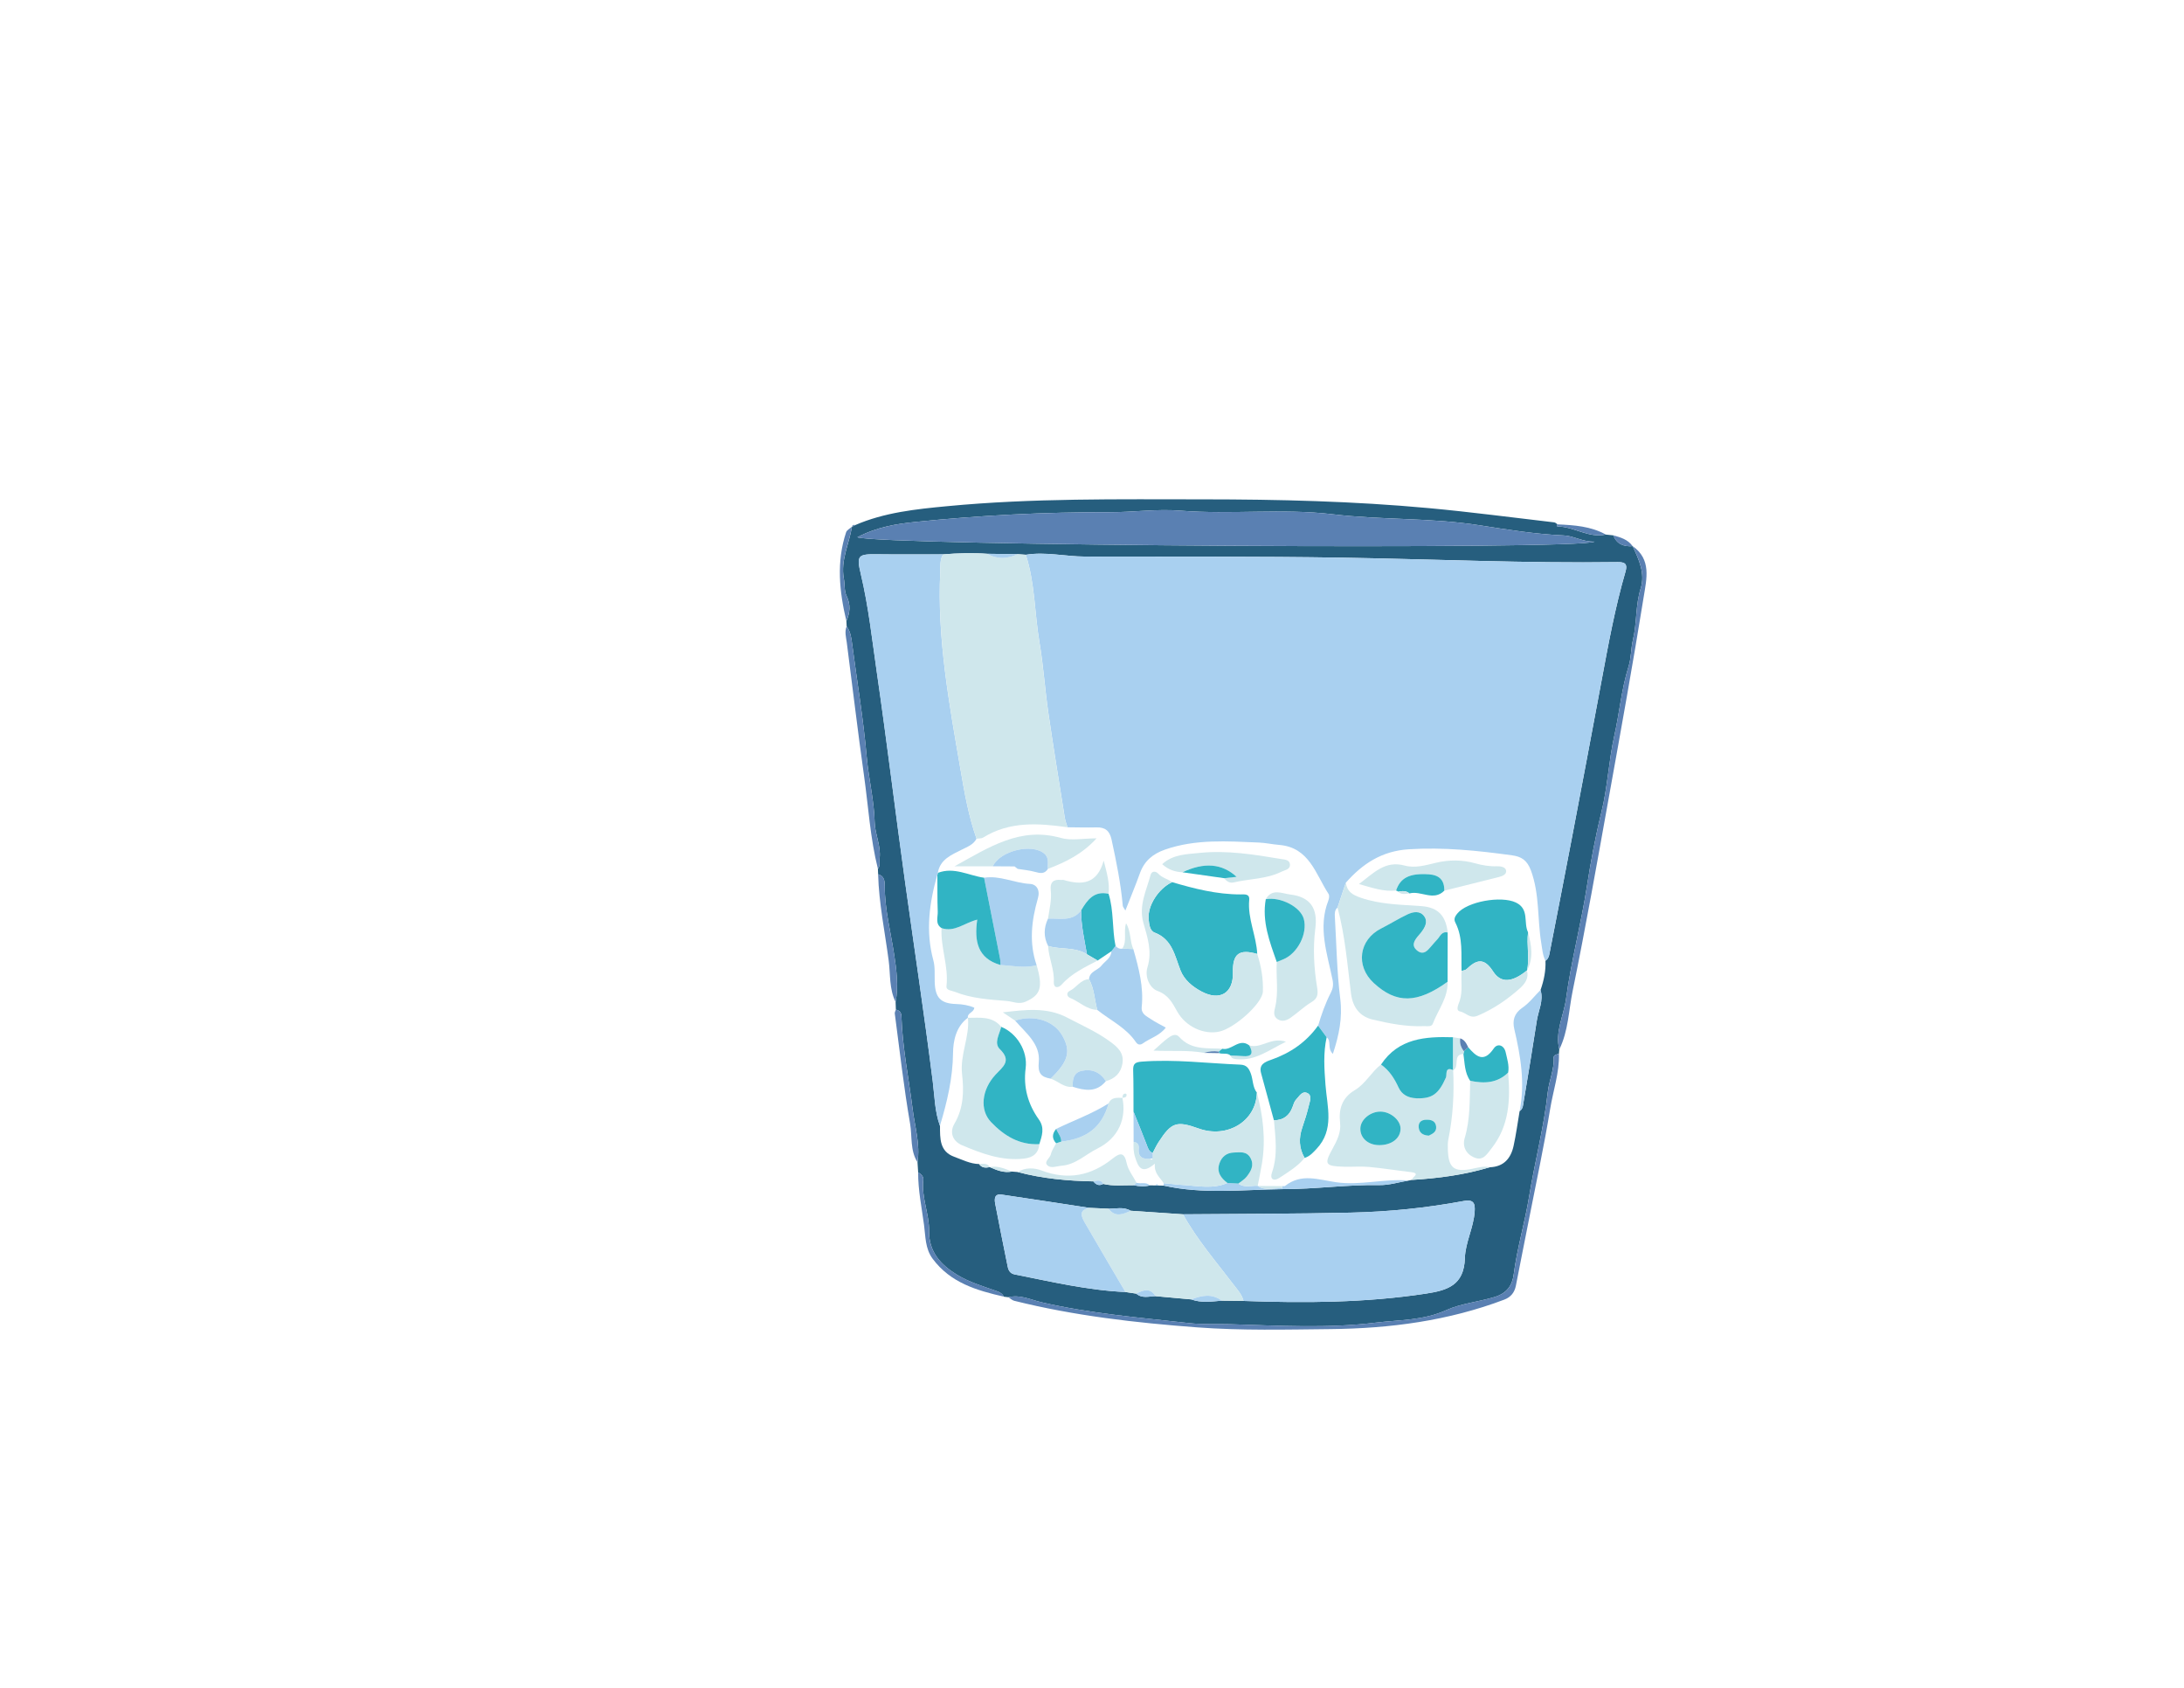 <?xml version="1.0" encoding="utf-8"?>
<!-- Generator: Adobe Illustrator 26.0.3, SVG Export Plug-In . SVG Version: 6.00 Build 0)  -->
<svg version="1.1" id="Layer_1" xmlns="http://www.w3.org/2000/svg" xmlns:xlink="http://www.w3.org/1999/xlink" x="0px" y="0px"
	 viewBox="0 0 792 612" style="enable-background:new 0 0 792 612;" xml:space="preserve">
<style type="text/css">
	.st0{fill:#265E7E;}
	.st1{fill:#5A80B2;}
	.st2{fill:#A9D0F0;}
	.st3{fill:#CFE7EC;}
	.st4{fill:#31B4C4;}
</style>
<g>
	<path class="st0" d="M582.33,193.83c0.91,0.1,1.81,0.19,2.72,0.29c1.27,3.22,3.82,4.14,7.01,3.92c0,0,0,0,0,0
		c2.29,4.84,4.59,9.97,2.93,15.24c-1.93,6.14-1.35,12.51-2.81,18.64c-0.76,3.21-0.63,6.66-1.61,9.78
		c-2.57,8.19-3.29,16.74-5.16,25.07c-2.04,9.12-2.43,18.63-4.67,27.7c-2.21,8.96-3.89,18.03-5.29,27.06
		c-2.11,13.62-5.69,26.94-7.53,40.56c-0.83,6.13-4.07,11.99-2.46,18.44c-0.05,0.52-0.09,1.04-0.14,1.57
		c-0.83,0.19-1.95,0.48-1.9,1.33c0.26,4.37-1.68,8.34-2.14,12.55c-1.4,12.81-4.71,25.28-6.79,37.97
		c-1.53,9.39-4.32,18.55-5.55,28.04c-0.52,4-2.36,6.92-7.02,8.32c-5.81,1.74-12.31,2.4-17.33,4.69c-8.48,3.87-17.19,3.54-25.64,4.58
		c-17.47,2.15-35.17,1.09-52.78,0.58c-4.99-0.14-10.03,0.15-14.98-0.41c-17.88-2-35.85-3.46-53.44-7.54c-4-0.93-7.79-2.9-12.08-1.84
		c-0.55-0.07-1.1-0.13-1.65-0.2c-0.53-1.13-1.45-1.63-2.62-2.04c-4.89-1.73-9.91-3.19-14.39-5.93c-5.92-3.64-10.2-8.33-10.09-15.8
		c0.09-6.28-2.83-12.21-2.1-18.58c0.14-1.21-0.77-2.13-1.86-2.72c-0.08-1.22-0.16-2.45-0.24-3.67c1.03-6.53-0.94-12.75-1.74-19.12
		c-1.41-11.26-3.72-22.42-4.09-33.8c-0.04-1.37-0.66-2.17-2.01-2.41c-0.03-0.92-0.07-1.85-0.1-2.77c1.09-5.74,0.32-11.68-0.51-17.14
		c-1.25-8.26-3.43-16.39-3.42-24.84c0-1.93-0.16-3.7-2.41-4.35c-0.03-0.65-0.05-1.3-0.08-1.95c0.96-1.16,0.46-2.54,0.62-3.83
		c0.55-4.53-1.68-8.72-1.79-13.04c-0.19-7.98-2.17-15.67-2.87-23.57c-1.22-13.87-3.53-27.64-5.35-41.46
		c-0.28-2.15-0.61-4.25-1.94-6.04c-0.03-0.64-0.07-1.29-0.1-1.93c1.33-3.03,1.62-5.92,0.06-9.13c-0.89-1.82-0.58-4.2-0.98-6.29
		c-1.24-6.61,1.93-12.5,2.94-18.75c0,0,0.01,0,0.01,0c0.38-0.2,0.75-0.4,1.13-0.6c10.64-4.62,22.1-5.8,33.38-6.87
		c30.88-2.95,61.89-2.49,92.87-2.48c27.31,0.01,54.59,0.67,81.79,3.18c15.2,1.4,30.34,3.41,45.51,5.17
		c0.43,0.05,0.81,0.49,1.21,0.74c-0.1,0.12-0.28,0.24-0.28,0.37c-0.01,0.13,0.15,0.39,0.24,0.39
		C570.8,190.91,576.09,195.22,582.33,193.83z M358.96,423.2l-0.02-0.01c2.57,1.15,5.15,2.18,8.06,1.61
		c0.68,0.06,1.36,0.11,2.04,0.17c9,2.39,18.19,3.23,27.47,3.4c0.94,1.24,2.09,1.71,3.56,0.92c3.64,0.88,7.34,0.42,11.02,0.47
		c1.96,0.43,3.93,0.58,5.9,0.06c0.68,0,1.37,0.01,2.05,0.01c0.32,0.01,0.65,0.02,0.97,0.03c0.68,0.02,1.37,0.03,2.05,0.05
		c14.27,3.19,28.69,1.44,43.06,1.27c11.72,0.02,23.36-1.68,35.09-1.47c3.53,0.06,7.09-1.07,10.63-1.66c0.4-0.07,0.8-0.15,1.21-0.22
		c9.56-0.59,19.01-1.82,28.21-4.59c5.04-0.17,7.63-3.2,8.62-7.74c0.91-4.16,1.47-8.39,2.18-12.58c1.28-0.85,1.27-2.28,1.48-3.54
		c1.64-9.75,3.26-19.49,4.76-29.26c0.56-3.7,2.53-7.24,1.36-11.15c1.2-3.44,1.95-6.96,1.78-10.63c0.94-0.57,1.26-1.53,1.45-2.51
		c2.76-14.17,5.54-28.34,8.24-42.53c3.6-18.9,7.18-37.8,10.7-56.71c2.46-13.2,4.88-26.41,8.64-39.33c0.78-2.68-0.09-3.48-2.82-3.44
		c-33.3,0.47-66.56-1.07-99.84-1.61c-31.13-0.5-62.27-0.31-93.41-0.4c-7.14-0.02-14.22-1.81-21.39-0.65
		c-0.99-0.07-1.98-0.14-2.96-0.21c-3.67-0.05-7.34-0.09-11.01-0.14c-5.34-0.39-10.66-0.23-15.99,0.2c-7.99,0-15.99,0.07-23.98-0.03
		c-6.9-0.09-7.51,0.41-5.9,7.16c2.81,11.81,4.1,23.87,5.84,35.84c3.67,25.31,6.73,50.71,10.25,76.05c3.34,24.03,6.97,48.01,10,72.08
		c0.68,5.37,0.72,10.92,2.62,16.12c0.01,4.54-0.2,9.28,5.17,11.22c2.93,1.06,5.77,2.56,9.01,2.63
		C356.04,423.54,357.47,423.47,358.96,423.2z M408.12,468.48c1.31,0.19,2.61,0.39,3.92,0.58c2.13,1.86,4.62,0.97,7,0.92
		c4.32,0.39,8.64,0.79,12.96,1.18c3.64,1.34,7.36,0.77,11.07,0.45c2.63,0.03,5.25,0.07,7.88,0.1c22.09,0.8,44.12,0.69,66.06-2.64
		c7.92-1.2,13.92-3.05,14.21-12.92c0.16-5.66,3.2-11.1,3.55-16.93c0.15-2.48-0.09-4.47-3.89-3.76c-13.55,2.53-27.27,3.92-41.03,4.23
		c-20.28,0.47-40.57,0.43-60.85,0.61c-6.32-0.43-12.64-0.86-18.97-1.29c-2.56-1.53-5.34-0.71-8.03-0.75c-2.32-0.1-4.64-0.2-6.96-0.3
		c-10.61-1.61-21.21-3.26-31.83-4.81c-2.58-0.38-2.64,1.55-2.32,3.27c1.46,7.65,3.01,15.28,4.55,22.91
		c0.28,1.38,0.92,2.44,2.49,2.76C381.25,464.74,394.49,467.86,408.12,468.48z M310.92,194.8c8.38,3.06,262.06,4.67,267.31,1.6
		c-4.33,0.1-7.52-2.08-11-2.24c-10.28-0.46-20.51-2.09-30.53-3.67c-17.76-2.81-35.65-1.9-53.43-4.02
		c-18.25-2.18-36.87,0.17-55.34-1.31c-8.4-0.67-16.96,0.58-25.37,0.56c-23.61-0.06-47.12,1.12-70.57,3.53
		C325.08,189.96,317.97,191.09,310.92,194.8z"/>
	<path class="st1" d="M365.68,470.36c4.28-1.06,8.08,0.91,12.08,1.84c17.58,4.08,35.56,5.54,53.44,7.54
		c4.95,0.55,9.98,0.26,14.98,0.41c17.61,0.51,35.31,1.56,52.78-0.58c8.45-1.04,17.15-0.71,25.64-4.58
		c5.02-2.29,11.52-2.95,17.33-4.69c4.67-1.4,6.51-4.32,7.02-8.32c1.23-9.49,4.02-18.65,5.55-28.04c2.07-12.7,5.38-25.16,6.79-37.97
		c0.46-4.21,2.4-8.18,2.14-12.55c-0.05-0.85,1.07-1.14,1.9-1.33c0.19,6.87-2.1,13.36-3.19,20.03c-2.14,13.1-4.95,26.09-7.5,39.12
		c-1.62,8.3-3.31,16.58-4.91,24.88c-0.48,2.52-1.86,4.22-4.2,5.11c-20.27,7.68-41.39,10.47-62.93,10.69
		c-16.15,0.17-32.33,0.57-48.43-0.62c-22.34-1.66-44.6-4.21-66.41-9.65C367,471.44,366.36,470.79,365.68,470.36z"/>
	<path class="st1" d="M565.46,380.51c-1.61-6.44,1.63-12.31,2.46-18.44c1.84-13.61,5.42-26.94,7.53-40.56
		c1.4-9.03,3.08-18.1,5.29-27.06c2.24-9.06,2.62-18.57,4.67-27.7c1.86-8.33,2.59-16.87,5.16-25.07c0.98-3.12,0.85-6.57,1.61-9.78
		c1.45-6.13,0.88-12.5,2.81-18.64c1.66-5.27-0.64-10.4-2.93-15.24c6.88,4.81,5.04,11.94,4.04,18.19
		c-3.92,24.42-8.33,48.77-12.71,73.11c-4.2,23.35-8.32,46.72-13.08,69.96C568.85,366.37,568.76,373.84,565.46,380.51z"/>
	<path class="st1" d="M307.03,227.09c1.33,1.8,1.66,3.9,1.94,6.04c1.82,13.82,4.13,27.59,5.35,41.46c0.7,7.9,2.67,15.59,2.87,23.57
		c0.1,4.32,2.33,8.51,1.79,13.04c-0.16,1.29,0.34,2.68-0.62,3.83c-2.79-11.11-3.45-22.55-5.04-33.84
		c-2.27-16.06-4.16-32.17-6.25-48.25C306.8,230.98,306.22,229.04,307.03,227.09z"/>
	<path class="st1" d="M332.95,425.08c1.09,0.59,2,1.51,1.86,2.72c-0.72,6.37,2.19,12.3,2.1,18.58c-0.11,7.47,4.17,12.16,10.09,15.8
		c4.48,2.75,9.49,4.2,14.39,5.93c1.17,0.41,2.1,0.91,2.62,2.04c-9.81-2.24-19.3-5.01-25.76-13.68c-2.8-3.75-2.59-8.13-3.16-12.31
		C334.24,437.82,332.92,431.52,332.95,425.08z"/>
	<path class="st1" d="M324.87,366.08c1.35,0.24,1.96,1.04,2.01,2.41c0.37,11.38,2.69,22.54,4.09,33.8
		c0.8,6.37,2.77,12.59,1.74,19.12c-2.72-4.3-1.88-9.35-2.68-14.01c-2.29-13.23-3.78-26.6-5.55-39.92
		C324.43,367.04,324.73,366.55,324.87,366.08z"/>
	<path class="st1" d="M318.44,316.98c2.25,0.65,2.41,2.42,2.41,4.35c-0.01,8.45,2.17,16.58,3.42,24.84
		c0.83,5.46,1.6,11.4,0.51,17.14c-2.36-4.74-1.85-10.01-2.51-15.01C320.9,337.88,318.72,327.54,318.44,316.98z"/>
	<path class="st1" d="M308.94,190.99c-1.01,6.24-4.18,12.14-2.94,18.75c0.39,2.1,0.09,4.47,0.98,6.29c1.56,3.2,1.27,6.1-0.06,9.13
		c-2.55-10.72-3.65-21.46-0.08-32.18C307.11,192.17,308.23,191.64,308.94,190.99z"/>
	<path class="st1" d="M582.33,193.83c-6.24,1.39-11.52-2.92-17.52-2.93c-0.09,0-0.25-0.26-0.24-0.39c0.01-0.13,0.18-0.25,0.28-0.37
		C570.87,190.41,576.88,190.8,582.33,193.83z"/>
	<path class="st1" d="M592.05,198.04c-3.19,0.22-5.74-0.7-7.01-3.92C587.71,194.84,590.34,195.62,592.05,198.04z"/>
	<path class="st1" d="M310.08,190.39c-0.38,0.2-0.75,0.4-1.13,0.6C309.12,190.39,309.5,190.19,310.08,190.39z"/>
	<path class="st2" d="M372,201.16c7.17-1.17,14.25,0.63,21.39,0.65c31.14,0.09,62.28-0.11,93.41,0.4
		c33.28,0.54,66.54,2.08,99.84,1.61c2.73-0.04,3.6,0.76,2.82,3.44c-3.76,12.91-6.18,26.12-8.64,39.33
		c-3.52,18.91-7.1,37.81-10.7,56.71c-2.7,14.18-5.48,28.35-8.24,42.53c-0.19,0.98-0.51,1.94-1.45,2.51
		c-1.01-1.96-1.13-4.11-1.49-6.25c-1.47-8.8-0.57-17.88-3.79-26.53c-1.37-3.67-3.47-4.97-6.78-5.42c-12.44-1.71-24.85-3.01-37.5-2.2
		c-9.71,0.62-16.75,5.21-22.83,12.13c-1,3-2,6-3.01,9c-1,0.86-1.04,2.03-0.97,3.19c0.59,9.96,0.73,19.97,1.96,29.85
		c0.87,7.01-0.44,13.24-2.67,20.03c-2.18-2.11-0.4-4.62-2.25-6.03c-1.03-1.4-2.07-2.8-3.1-4.2c1.21-4.1,2.63-8.12,4.59-11.93
		c0.76-1.48,1.02-2.81,0.65-4.67c-1.92-9.48-5.38-18.94-1.54-28.76c0.28-0.73,0.45-1.86,0.08-2.42c-4.7-7.18-6.95-16.88-17.92-17.77
		c-2.48-0.2-4.93-0.76-7.4-0.86c-11.44-0.47-22.9-1.32-34.04,2.58c-4.38,1.54-7.45,4.11-9.04,8.54c-1.57,4.39-3.38,8.7-5.28,13.54
		c-0.53-0.97-0.91-1.34-0.94-1.75c-0.72-8.1-2.34-16.03-4.06-23.97c-0.69-3.19-2.31-4.52-5.49-4.43c-3.49,0.09-6.99-0.02-10.49-0.04
		c-0.33-1.11-0.78-2.21-0.96-3.34c-2.03-12.71-4.13-25.42-5.98-38.16c-1.24-8.5-1.79-17.1-3.22-25.55
		C375.15,222.34,375.36,211.47,372,201.16z"/>
	<path class="st2" d="M339.93,317.1c-2.92,10.24-4.34,20.52-1.47,31.08c0.68,2.49,0.42,5.24,0.5,7.87c0.17,5.68,2.13,7.82,7.72,8
		c2.32,0.08,4.52,0.41,6.64,1.33c-0.15,1.77-2.6,1.85-2.34,3.67l0.04-0.04c-4.33,3.15-5.37,8.46-5.41,12.74
		c-0.09,9.22-2.16,17.83-4.76,26.47c-1.9-5.2-1.95-10.75-2.62-16.12c-3.03-24.07-6.66-48.05-10-72.08
		c-3.52-25.34-6.58-50.74-10.25-76.05c-1.73-11.97-3.03-24.03-5.84-35.84c-1.6-6.75-1-7.25,5.9-7.16c7.99,0.1,15.99,0.03,23.98,0.03
		c-1.24,1.95-0.94,4.14-1.05,6.29c-1.17,24.18,3.24,47.81,7.29,71.43c1.46,8.53,2.95,17.15,5.87,25.39
		c-1.16,2.19-3.32,2.94-5.38,3.98c-3.71,1.88-7.84,3.49-8.66,8.4C340.22,316.75,340.16,316.95,339.93,317.1z"/>
	<path class="st3" d="M354.14,304.11c-2.92-8.24-4.41-16.86-5.87-25.39c-4.04-23.62-8.46-47.25-7.29-71.43
		c0.1-2.15-0.19-4.34,1.05-6.29c5.33-0.42,10.65-0.59,15.99-0.2c3.64,2.08,7.32,1.88,11.01,0.14c0.99,0.07,1.98,0.14,2.96,0.21
		c3.36,10.31,3.15,21.19,4.94,31.76c1.43,8.46,1.98,17.06,3.22,25.55c1.85,12.74,3.95,25.44,5.98,38.16
		c0.18,1.14,0.63,2.23,0.96,3.34c-10.52-1.49-20.93-2.23-30.56,3.73C355.9,304.09,354.95,303.99,354.14,304.11z"/>
	<path class="st2" d="M429,440.3c20.28-0.18,40.57-0.15,60.85-0.61c13.76-0.32,27.48-1.7,41.03-4.23c3.8-0.71,4.04,1.28,3.89,3.76
		c-0.34,5.82-3.38,11.27-3.55,16.93c-0.29,9.88-6.29,11.72-14.21,12.92c-21.95,3.33-43.98,3.44-66.06,2.64
		c-0.57-2.32-2.18-4.01-3.56-5.83C441.04,457.52,434.13,449.55,429,440.3z"/>
	<path class="st1" d="M310.92,194.8c7.05-3.71,14.16-4.84,21.07-5.55c23.44-2.41,46.96-3.59,70.57-3.53
		c8.41,0.02,16.97-1.23,25.37-0.56c18.46,1.48,37.09-0.88,55.34,1.31c17.78,2.13,35.66,1.21,53.43,4.02
		c10.02,1.58,20.25,3.21,30.53,3.67c3.49,0.16,6.67,2.34,11,2.24C572.98,199.47,319.3,197.85,310.92,194.8z"/>
	<path class="st3" d="M429,440.3c5.13,9.25,12.03,17.21,18.39,25.57c1.39,1.82,2.99,3.51,3.56,5.83c-2.63-0.03-5.25-0.07-7.88-0.1
		c-3.59-2.67-7.32-1.92-11.07-0.45c-4.32-0.39-8.64-0.79-12.96-1.18c-1.96-3.19-4.46-2.22-7-0.92c-1.31-0.19-2.61-0.39-3.92-0.58
		c-4.9-8.35-9.82-16.68-14.67-25.05c-1.3-2.25-2.43-4.66,1.59-5.46c2.32,0.1,4.64,0.2,6.96,0.3c2.4,3.21,5.21,2.04,8.03,0.75
		C416.36,439.44,422.68,439.87,429,440.3z"/>
	<path class="st3" d="M512.05,427.82c-0.22-0.92,3.45-2.37-0.41-2.82c-5.08-0.59-10.13-1.41-15.22-1.88
		c-2.97-0.27-5.99,0.02-8.99-0.07c-6.93-0.21-7.32-0.87-4.24-6.45c1.61-2.92,3.18-6,2.78-9.42c-0.6-5.11,0.77-9.19,5.3-11.88
		c3.95-2.34,6-6.57,9.53-9.31c3.02,2.12,4.86,5.06,6.39,8.38c1.17,2.53,3.46,3.75,6.42,3.85c5.68,0.2,8.06-1.5,10.73-7.54
		c0.44-0.99-0.5-4.09,2.63-2.68c0.41,8.47-0.06,16.88-1.76,25.21c-0.23,1.13-0.2,2.32-0.17,3.48c0.18,6.78,2.19,8.47,8.84,7.11
		c2.13-0.43,4.17-1.08,6.36-0.57C531.06,426,521.61,427.24,512.05,427.82z M500.18,415.22c4.51,0,7.71-2.48,7.71-5.98
		c0.01-3.05-3.56-6.11-7.2-6.18c-3.66-0.07-7.22,2.82-7.37,5.98C493.16,412.58,496.1,415.22,500.18,415.22z M518.13,411.78
		c1.21-0.61,2.89-1.26,2.67-3.3c-0.22-2.03-1.79-2.55-3.63-2.48c-1.79,0.06-2.85,0.96-2.7,2.76
		C514.62,410.66,515.85,411.64,518.13,411.78z"/>
	<path class="st2" d="M395.04,437.97c-4.02,0.8-2.89,3.21-1.59,5.46c4.85,8.38,9.77,16.71,14.67,25.05
		c-13.64-0.62-26.87-3.74-40.19-6.39c-1.57-0.31-2.21-1.38-2.49-2.76c-1.54-7.63-3.09-15.26-4.55-22.91
		c-0.33-1.72-0.27-3.64,2.32-3.27C373.83,434.71,384.43,436.35,395.04,437.97z"/>
	<path class="st2" d="M551.06,402.91c2.05-10.1,0.38-19.95-1.92-29.78c-0.71-3.03-0.09-5.68,2.92-7.73c2.5-1.7,4.42-4.26,6.59-6.44
		c1.17,3.91-0.8,7.46-1.36,11.15c-1.49,9.77-3.12,19.52-4.76,29.26C552.32,400.62,552.33,402.06,551.06,402.91z"/>
	<path class="st3" d="M369.04,424.96c2.77-1.73,6.08-1.53,8.63-0.56c9.59,3.63,18.03,1.92,25.8-4.3c2.77-2.22,4.26-2.35,5.13,1.73
		c0.53,2.48,2.33,4.69,3.56,7.03c-0.36,0.3-0.72,0.59-1.08,0.88c-3.68-0.05-7.38,0.41-11.02-0.47c-0.82-1.71-2.22-1.19-3.56-0.92
		C387.23,428.19,378.04,427.35,369.04,424.96z"/>
	<path class="st2" d="M465.04,430.06c0.33-0.01,0.77,0.11,0.98-0.06c5.94-4.66,12-2.27,18.55-1.32c8.6,1.25,17.47-1.37,26.28-0.64
		c-3.55,0.59-7.1,1.72-10.63,1.66c-11.74-0.2-23.38,1.5-35.09,1.47c0,0-0.27-0.32-0.27-0.32
		C464.96,430.6,465.03,430.34,465.04,430.06z"/>
	<path class="st2" d="M422.06,429.9c-0.11-0.28-0.14-0.56-0.07-0.86c2.28,0.12,4.57,0.48,6.8,0.61c5.43,0.31,10.99,1.62,16.33-0.73
		c1.32,0.08,2.64,0.16,3.96,0.24c2.18,1.64,4.67,0.64,7.02,0.81c0,0,0.01,0.04,0.01,0.04c2.76,1.88,5.83,0.66,8.75,0.84
		c0,0,0.27,0.32,0.27,0.32C450.75,431.34,436.33,433.09,422.06,429.9z"/>
	<path class="st2" d="M432,471.16c3.76-1.46,7.49-2.22,11.07,0.45C439.37,471.92,435.65,472.49,432,471.16z"/>
	<path class="st2" d="M410.04,439.02c-2.82,1.3-5.63,2.47-8.03-0.75C404.7,438.3,407.48,437.48,410.04,439.02z"/>
	<path class="st2" d="M412.04,469.06c2.55-1.3,5.05-2.26,7,0.92C416.66,470.03,414.17,470.91,412.04,469.06z"/>
	<path class="st2" d="M369.03,200.94c-3.69,1.74-7.37,1.94-11.01-0.14C361.69,200.85,365.36,200.9,369.03,200.94z"/>
	<path class="st3" d="M358.94,423.18c2.91-0.59,5.47,0.61,8.06,1.61C364.09,425.36,361.5,424.33,358.94,423.18z"/>
	<path class="st2" d="M396.5,428.36c1.34-0.27,2.74-0.79,3.56,0.92C398.59,430.07,397.45,429.6,396.5,428.36z"/>
	<path class="st2" d="M411.08,429.75c0.36-0.29,0.72-0.59,1.08-0.88c1.58,0.47,3.42-0.41,4.82,0.94
		C415.01,430.33,413.05,430.18,411.08,429.75z"/>
	<path class="st3" d="M355.04,422.08c1.43-0.06,2.96-0.47,3.92,1.12C357.47,423.47,356.04,423.54,355.04,422.08z"/>
	<path class="st2" d="M419.04,429.82c0.34-0.56,0.67-0.54,0.98,0.03C419.69,429.84,419.36,429.83,419.04,429.82z"/>
	<path class="st3" d="M524.95,355.98c0.21,5.76-3.45,10.17-5.35,15.19c-0.48,1.27-2.02,0.85-3.14,0.9
		c-6.34,0.27-12.56-0.94-18.63-2.37c-4.58-1.08-7.27-4.27-7.92-9.54c-1.29-10.4-2.14-20.91-4.87-31.09c1-3,2-6,3.01-9
		c0.45,3.18,2.32,4.38,5.41,5.44c7.19,2.48,14.65,2.5,21.99,3.04c6.48,0.48,8.85,3.91,9.56,9.57c-2.2-0.54-2.73,1.44-3.81,2.56
		c-1.14,1.19-2.14,2.51-3.29,3.68c-1.4,1.43-2.83,1.43-4.31,0c-1.4-1.36-0.96-2.68-0.07-4c0.55-0.82,1.28-1.52,1.88-2.31
		c1.36-1.79,2.57-3.86,1.02-5.89c-1.54-2.03-3.99-1.55-5.96-0.62c-3.27,1.54-6.34,3.48-9.57,5.11c-8.09,4.1-9.4,13.59-2.69,19.79
		C506.4,364.01,513.93,363.89,524.95,355.98z"/>
	<path class="st4" d="M481.09,376.1c-1.26,5.73-0.86,11.43-0.42,17.26c0.59,7.87,3.34,16.29-3.29,23.27
		c-1.27,1.33-2.44,2.69-4.29,3.22c-2.05-3.53-2.15-7.18-0.84-11c0.92-2.67,1.77-5.38,2.41-8.12c0.35-1.49,1.27-3.58-0.66-4.43
		c-1.86-0.82-2.87,1.27-3.98,2.38c-0.65,0.66-0.94,1.73-1.28,2.66c-1.15,3.19-3.35,4.86-6.77,4.86c-1.56-5.7-3.11-11.39-4.66-17.09
		c-0.88-3.22,1.5-4.08,3.71-4.86c6.91-2.42,12.67-6.36,16.96-12.36C479.02,373.29,480.06,374.69,481.09,376.1z"/>
	<path class="st4" d="M425.04,319.86c8.11,2.39,16.27,4.46,24.81,4.45c1.43,0,3.38-0.33,3.16,2c-0.63,6.78,2.6,12.97,2.91,19.59
		c-6.57-1.91-8.98-0.07-8.82,6.73c0.17,7.51-4.73,10.43-11.4,6.88c-3.34-1.78-6.24-4.21-7.59-7.61c-2.12-5.37-2.96-11.3-9.43-13.76
		c-1.74-0.66-1.97-3.07-2.14-4.84C416.07,328.4,420.16,322.13,425.04,319.86z"/>
	<path class="st4" d="M411.05,403.06c-0.03-4.99,0.04-9.97-0.12-14.96c-0.08-2.37,0.72-2.97,3.09-3.16
		c11.97-0.93,23.83,0.63,35.74,1.09c2.24,0.09,3.07,1.23,3.8,3.14c0.88,2.3,0.63,4.95,2.22,7.01c-0.2,10.28-10.68,16.75-21.08,13.02
		c-8.05-2.88-9.89-2.28-14.57,4.93c-0.81,1.24-1.42,2.61-2.13,3.92c-1.44-0.53-1.73-1.83-2.21-3.08
		C414.26,410.99,412.64,407.03,411.05,403.06z"/>
	<path class="st3" d="M425.04,319.86c-4.88,2.27-8.97,8.54-8.49,13.43c0.17,1.77,0.4,4.18,2.14,4.84c6.47,2.46,7.31,8.4,9.43,13.76
		c1.35,3.4,4.25,5.83,7.59,7.61c6.67,3.56,11.58,0.63,11.4-6.88c-0.16-6.79,2.25-8.63,8.82-6.73c1.42,4.44,2.22,9.01,2.04,13.65
		c-0.17,4.28-10.3,13.33-15.84,14.52c-5.6,1.2-12.1-1.79-15.17-7.2c-1.79-3.14-3.14-6.06-7.21-7.56c-2.83-1.04-4.71-5.13-3.63-8.6
		c1.77-5.69-0.01-10.87-1.48-16.06c-1.78-6.29,1.09-11.69,2.6-17.37c0.42-1.58,1.91-1.43,2.77-0.5
		C421.44,318.31,423.46,318.7,425.04,319.86z"/>
	<path class="st3" d="M418.01,418.06c0.7-1.31,1.32-2.68,2.13-3.93c4.68-7.21,6.52-7.81,14.57-4.93
		c10.4,3.73,20.88-2.74,21.08-13.02c2.23,8.39,3.26,16.88,1.87,25.53c-0.45,2.76-1.04,5.5-1.57,8.25c-2.35-0.17-4.84,0.83-7.02-0.81
		c1.02-0.82,2.23-1.49,3.01-2.5c1.52-1.96,2.85-4.09,1.42-6.75c-1.4-2.61-3.85-2.09-6.09-2.01c-2.57,0.09-4.34,1.5-5.17,3.89
		c-1.1,3.15,0.48,5.34,2.88,7.14c-5.33,2.35-10.9,1.04-16.33,0.73c-2.23-0.13-4.52-0.49-6.8-0.61c-1.24-2.09-3.57-3.55-3.18-7.11
		c-4.89,4.16-6.09,1.12-7.23-2.52c-0.57-1.81-0.57-3.58-0.5-5.4c1.38,0.2,2.03,1.07,1.88,2.38c-0.36,3.23,1.44,3.96,4.15,3.74
		c0.37,0.58,0.65,0.4,0.91-0.09C418.02,419.38,418.02,418.72,418.01,418.06z"/>
	<path class="st3" d="M350.98,369.06c4.33,0,8.85-0.71,12.11,3.27c-0.66,2.69-2.74,5.9-0.53,8.06c4.41,4.3,1.17,6.37-1.53,9.26
		c-5.07,5.43-5.84,12.8-1.67,17.18c4.7,4.94,10.29,8.43,17.54,8.03c-0.3,3.38-2.35,4.87-5.54,5.24c-8.04,0.93-15.33-1.82-22.47-4.84
		c-3.31-1.4-4.7-4.55-2.77-7.83c3.34-5.69,3.46-11.85,2.76-17.92c-0.82-7.09,2.81-13.53,2.14-20.49
		C351.03,369.02,350.98,369.06,350.98,369.06z"/>
	<path class="st4" d="M524.95,355.98c-11.03,7.91-18.55,8.04-26.77,0.46c-6.71-6.2-5.4-15.7,2.69-19.79
		c3.23-1.63,6.3-3.57,9.57-5.11c1.98-0.93,4.42-1.41,5.96,0.62c1.54,2.03,0.33,4.1-1.02,5.89c-0.6,0.79-1.33,1.49-1.88,2.31
		c-0.89,1.32-1.33,2.64,0.07,4c1.48,1.43,2.92,1.43,4.31,0c1.15-1.18,2.15-2.5,3.29-3.68c1.08-1.12,1.61-3.09,3.81-2.56
		C524.98,344.06,524.97,350.02,524.95,355.98z"/>
	<path class="st4" d="M530.02,352.07c-0.2-5.94,0.6-12-2.27-17.59c-0.61-1.2-0.15-2.13,0.65-3.15c3.53-4.47,15.99-6.62,21.3-4.09
		c5.02,2.4,2.68,7.34,4.43,10.81c-0.61,4.6,0.62,9.25-0.38,13.84c0,0-0.01-0.03-0.01-0.03c-5.25,4.28-9.42,4.83-12.29,0.37
		c-3.34-5.19-6.07-4.23-9.62-0.84C531.4,351.81,530.63,351.86,530.02,352.07z"/>
	<path class="st3" d="M375.92,349.98c2.38,8.14,1.42,10.84-4.02,13.23c-2.45,1.08-4.57-0.07-6.76-0.26
		c-6.37-0.53-12.84-0.89-18.89-3.33c-1.14-0.46-3.21-0.46-3.02-2.08c0.82-7.16-2.18-13.95-1.79-21.03c4.69,1.6,8.31-1.9,12.94-3.07
		c-1.13,7.82,0.13,14.09,8.45,16.46C367.19,350.15,371.55,351.16,375.92,349.98z"/>
	<path class="st4" d="M376.9,414.86c-7.25,0.4-12.84-3.09-17.54-8.03c-4.16-4.38-3.39-11.75,1.67-17.18
		c2.7-2.89,5.94-4.97,1.53-9.26c-2.21-2.16-0.13-5.37,0.53-8.06c5.6,2.27,9.66,8.71,8.85,14.98c-0.9,6.94,0.84,13.07,4.79,18.61
		C378.93,409,377.84,411.87,376.9,414.86z"/>
	<path class="st2" d="M404.53,342.99c0.66,0.7,1.41,1.16,2.43,0.98c1.34,0.05,2.68,0.1,4.02,0.15c1.96,6.86,3.81,13.75,3.05,21
		c-0.27,2.58,1.8,3.36,3.38,4.44c1.62,1.1,3.41,1.95,5.35,3.04c-2.26,2.96-5.65,3.8-8.28,5.7c-0.89,0.64-1.81,0.66-2.55-0.43
		c-3.54-5.25-9.27-7.88-14.02-11.69c-1.01-3.71-1.07-7.68-2.99-11.14c0.2-2.86,3.17-3.17,4.55-4.95c1.3-1.66,3.49-2.69,3.57-5.18
		C403.54,344.27,404.04,343.63,404.53,342.99z"/>
	<path class="st2" d="M375.92,349.98c-4.37,1.19-8.73,0.17-13.09-0.07c-0.06-0.82-0.05-1.66-0.2-2.46
		c-1.9-9.73-3.83-19.46-5.76-29.19c5.74-0.92,10.99,1.95,16.62,2.24c2.38,0.12,3.77,2.21,2.9,5.2
		C374.07,333.72,373.1,341.83,375.92,349.98z"/>
	<path class="st4" d="M356.87,318.26c1.92,9.73,3.85,19.45,5.76,29.19c0.16,0.8,0.14,1.64,0.2,2.46c-8.32-2.37-9.58-8.64-8.45-16.46
		c-4.63,1.17-8.25,4.67-12.94,3.07c-2.38-1.52-1.31-3.91-1.38-5.94c-0.17-4.49-0.1-8.99-0.13-13.48c0.23-0.15,0.29-0.35,0.17-0.6
		C345.99,314.23,351.3,317.49,356.87,318.26z"/>
	<path class="st3" d="M389.04,394.06c-3.2,0.44-5.32-2.09-8.05-2.95c6.53-6.28,7.51-10.05,4.11-15.82
		c-3.09-5.26-10.25-7.46-16.98-5.22c-1.48-1-2.96-2-4.45-3c8.03-0.92,15.91-2.02,23.44,1.96c5.22,2.75,10.61,5.1,15.43,8.63
		c2.9,2.12,5.13,4.17,4.49,8.02c-0.58,3.45-2.75,5.45-6.03,6.37c-2.02-3.33-5.08-4.58-8.75-3.77
		C389.3,388.93,388.88,391.44,389.04,394.06z"/>
	<path class="st3" d="M459.02,326.04c2.23-4.05,6.03-2.03,8.84-1.7c7.39,0.87,10.06,5.08,9.13,12.3
		c-0.92,7.15-0.51,14.33,0.65,21.41c0.4,2.48,0.23,3.95-2.08,5.34c-2.67,1.6-4.95,3.83-7.51,5.62c-1.36,0.95-3.03,1.61-4.67,0.59
		c-1.75-1.1-1.36-2.75-0.95-4.44c1.29-5.4,0.26-10.9,0.57-16.34c0.75-0.3,1.5-0.61,2.25-0.91c5.31-2.11,9.03-9.42,7.54-14.77
		C471.58,328.82,464.34,325.09,459.02,326.04z"/>
	<path class="st4" d="M526.98,388.01c-3.13-1.41-2.2,1.69-2.63,2.68c-2.67,6.05-5.05,7.75-10.73,7.54
		c-2.96-0.11-5.25-1.33-6.42-3.85c-1.53-3.32-3.37-6.26-6.39-8.38c6.35-9.56,16.08-10.21,26.17-9.9c0,3.98,0,7.96,0,11.93
		L526.98,388.01z"/>
	<path class="st3" d="M546.91,388.91c0.84,9.78,0.45,19.29-6.02,27.47c-1.54,1.94-2.96,4.56-5.94,3.45
		c-3.15-1.17-4.76-3.94-3.78-7.22c2.03-6.81,1.76-13.78,1.98-20.73C538.18,392.97,542.94,392.79,546.91,388.91z"/>
	<path class="st3" d="M506.27,322.91c-4.4,0.46-8.46-0.93-13.45-2.36c5.35-4.01,9.43-8.64,16.58-6.7c3.78,1.03,7.65-0.14,11.33-1.01
		c4.84-1.15,9.53-1.13,14.26,0.2c2.58,0.72,5.17,1.15,7.87,1.06c1.32-0.04,3.1,0.24,3.31,1.56c0.23,1.42-1.37,2.04-2.73,2.37
		c-6.56,1.63-13.12,3.28-19.68,4.92c0.06-3.82-1.8-5.67-5.63-5.93C511.29,316.56,507.85,318.18,506.27,322.91z"/>
	<path class="st3" d="M530.02,352.07c0.61-0.22,1.38-0.27,1.81-0.67c3.55-3.4,6.28-4.35,9.62,0.84c2.87,4.46,7.04,3.91,12.29-0.37
		c0.75,2.83-0.75,4.87-2.63,6.53c-4.57,4.06-9.53,7.48-15.27,9.89c-2.85,1.2-4.26-1.13-6.38-1.55c-1.74-0.34-0.51-2.67-0.13-3.81
		C530.51,359.32,529.74,355.68,530.02,352.07z"/>
	<path class="st3" d="M428.82,316.28c-2.7-0.12-5.13-0.92-7.37-2.94c3.96-3.62,9.02-3.61,13.57-4.08c9.93-1.02,19.8,0.58,29.6,2.22
		c1.14,0.19,3.02,0.21,3.16,1.9c0.15,1.93-1.77,2.04-3.06,2.69c-5.46,2.72-11.56,2.52-17.32,3.89c-1.4,0.33-2.59-0.35-3.45-1.52
		c1.43-0.16,2.85-0.31,4.48-0.49C443.12,313.06,436.66,312.57,428.82,316.28z"/>
	<path class="st3" d="M360.04,314.11c-4.33,0-8.66,0-13.88,0c12.54-6.92,23.82-14.44,38.5-10.29c3.81,1.08,8.18,0.16,12.99,0.16
		c-5.18,5.71-11.25,8.64-17.63,11.07c-0.21-1.88,0.55-3.93-1.26-5.5C374.28,305.65,362.64,308.46,360.04,314.11z"/>
	<path class="st4" d="M459.02,326.04c5.33-0.96,12.56,2.77,13.77,7.09c1.5,5.35-2.23,12.66-7.54,14.77c-0.75,0.3-1.5,0.61-2.25,0.91
		C460.41,341.45,457.58,334.12,459.02,326.04z"/>
	<path class="st3" d="M402.02,400.09c0.99-2.36,3.07-2.02,5.01-2.02l-0.01-0.01c1.51,7.28-1.21,14.52-9.1,18.42
		c-4.31,2.13-7.81,5.81-13.02,6.22c-1.79,0.14-3.9,1.12-5.17-0.27c-1.18-1.29,1.04-2.48,1.36-3.91c0.31-1.4,1.24-2.65,1.9-3.97
		c0.62-0.2,1.24-0.41,1.86-0.61C394.31,412.86,399.63,408.57,402.02,400.09z"/>
	<path class="st3" d="M461.98,406.2c3.42,0,5.62-1.67,6.77-4.86c0.33-0.93,0.62-1.99,1.28-2.66c1.11-1.12,2.11-3.21,3.98-2.38
		c1.93,0.85,1.01,2.93,0.66,4.43c-0.64,2.75-1.49,5.45-2.41,8.12c-1.31,3.82-1.21,7.47,0.84,11c-2.53,3.09-5.92,5.12-9.18,7.26
		c-2.08,1.36-3.47,0.38-2.68-1.88C463.45,418.91,462.53,412.56,461.98,406.2z"/>
	<path class="st3" d="M380.05,333.09c0.5-3.42,1.39-6.81,0.99-10.32c-0.32-2.8,0.91-4.03,3.71-3.71c0.33,0.04,0.69-0.08,0.99,0.01
		c6.59,1.98,12.16,1.51,14.5-7.02c1.19,4.61,2.24,8.23,1.77,12.04c-5.23-1.18-7.71,2.19-9.94,5.99
		C388.88,334.33,384.26,332.88,380.05,333.09z"/>
	<path class="st4" d="M392.07,330.08c2.23-3.79,4.71-7.17,9.94-5.99c1.94,6.15,1.25,12.66,2.52,18.9c-0.49,0.64-0.99,1.28-1.48,1.92
		c-1.67,1.12-3.34,2.25-5,3.37c-1.29-0.76-2.59-1.52-3.88-2.27C393.26,340.73,392,335.49,392.07,330.08z"/>
	<path class="st2" d="M368.12,370.07c6.72-2.24,13.89-0.04,16.98,5.22c3.39,5.77,2.41,9.53-4.11,15.82c-3.42-0.6-4.7-1.89-4.29-6.02
		C377.35,378.55,371.99,374.54,368.12,370.07z"/>
	<path class="st4" d="M546.91,388.91c-3.97,3.88-8.73,4.05-13.77,2.97c-2.05-2.93-1.95-6.39-2.45-9.71c0.05-0.33,0.11-0.66,0.16-1
		c0.52-0.48,1.05-0.96,1.57-1.44c2.93,3.39,5.64,5.76,9.28,0.43c1.37-2.01,3.75-1.2,4.31,1.39
		C546.54,383.96,547.37,386.37,546.91,388.91z"/>
	<path class="st2" d="M392.07,330.08c-0.07,5.41,1.19,10.65,2.09,15.93c-4.32-2.75-9.46-1.61-14.07-3c-1.7-3.3-1.6-6.6-0.04-9.92
		C384.26,332.88,388.88,334.33,392.07,330.08z"/>
	<path class="st3" d="M380.09,343.01c4.61,1.39,9.75,0.25,14.07,3c1.29,0.76,2.59,1.51,3.88,2.27c-4.62,2.44-9.38,4.63-12.97,8.65
		c-1.39,1.55-3.04,1.31-2.92-0.85C382.42,351.52,380.29,347.43,380.09,343.01z"/>
	<path class="st2" d="M360.04,314.11c2.6-5.65,14.24-8.45,18.71-4.56c1.81,1.58,1.06,3.62,1.26,5.5c-1.2,1.93-2.8,1.62-4.68,1.09
		c-2.04-0.57-4.19-0.74-6.29-1.09c-0.37-0.3-0.74-0.59-1.11-0.89C365.3,314.15,362.67,314.13,360.04,314.11z"/>
	<path class="st2" d="M402.02,400.09c-2.39,8.49-7.71,12.78-17.17,13.85c0.06-1.8-1.26-3.06-1.83-4.61
		C389.35,406.25,396.03,403.88,402.02,400.09z"/>
	<path class="st4" d="M506.27,322.91c1.57-4.73,5.02-6.35,11.86-5.89c3.84,0.26,5.69,2.11,5.63,5.93c-3.92,3.97-8.49-0.13-12.63,1
		c-1.23-1.06-2.67-0.89-4.11-0.66C506.8,323.11,506.55,322.98,506.27,322.91z"/>
	<path class="st3" d="M394.92,355.04c1.92,3.47,1.98,7.43,2.99,11.14c-3.83-0.1-6.45-2.95-9.74-4.29c-1.45-0.59-1.47-2.01-0.23-2.61
		C390.42,358.07,391.84,355.18,394.92,355.04z"/>
	<path class="st2" d="M389.04,394.06c-0.16-2.62,0.26-5.13,3.22-5.78c3.67-0.8,6.73,0.44,8.75,3.77
		C397.59,396.19,393.37,395.45,389.04,394.06z"/>
	<path class="st3" d="M436.56,381.76c-5.78-1.09-11.67-0.49-18.26-0.82c2.11-1.85,3.6-3.33,5.27-4.56c1.18-0.88,2.81-1.79,4.04-0.41
		c4.33,4.85,10.12,3.99,15.63,4.3c-0.42,0.34-0.85,0.68-1.27,1.02C440.13,381.02,438.33,381.22,436.56,381.76z"/>
	<path class="st4" d="M428.82,316.28c7.84-3.71,14.31-3.22,19.62,1.66c-1.63,0.18-3.05,0.33-4.48,0.49
		C438.91,317.72,433.86,317,428.82,316.28z"/>
	<path class="st2" d="M417.12,420.14c-2.71,0.22-4.5-0.51-4.15-3.74c0.14-1.31-0.5-2.19-1.88-2.38c-0.01-3.65-0.02-7.3-0.03-10.96
		c1.59,3.97,3.21,7.93,4.74,11.92c0.48,1.25,0.77,2.56,2.21,3.08c0.01,0.66,0.01,1.33,0.02,1.99
		C417.72,420.04,417.41,420.07,417.12,420.14z"/>
	<path class="st3" d="M453.03,379.06c4.29,1.31,7.84-3.16,13.31-1.34c-6.25,3.06-11.1,6.95-17.75,6.34
		c-1.02-0.09-1.98-0.17-2.37-1.32c1.45,0.06,2.92,0.06,4.36,0.2C454.03,383.26,454.58,381.84,453.03,379.06z"/>
	<path class="st4" d="M453.03,379.06c1.55,2.78,1,4.21-2.44,3.87c-1.45-0.14-2.91-0.13-4.36-0.2c-1.21-1.09-2.79-0.4-4.13-0.87
		c-0.03-0.19-0.07-0.38-0.12-0.56c0.42-0.34,0.85-0.68,1.27-1.02C446.65,381.07,449.36,376.21,453.03,379.06z"/>
	<path class="st3" d="M530.86,381.17c-0.05,0.33-0.11,0.66-0.16,1c-4.1,0.14-1.23,4.7-3.72,5.86c0-3.98,0-7.96,0-11.93
		c0.85,0.14,1.7,0.27,2.55,0.41C529.27,378.26,529.78,379.8,530.86,381.17z"/>
	<path class="st3" d="M410.98,344.12c-1.34-0.05-2.68-0.1-4.02-0.15c1.91-2.77,0.35-6.07,1.4-9.19
		C410.19,337.76,409.65,341.21,410.98,344.12z"/>
	<path class="st3" d="M553.76,351.9c1-4.59-0.23-9.24,0.38-13.84C555.34,342.7,556.2,347.34,553.76,351.9z"/>
	<path class="st4" d="M383.02,409.32c0.57,1.55,1.89,2.81,1.83,4.61c-0.62,0.2-1.24,0.41-1.86,0.61
		C381.39,412.8,381.53,411.06,383.02,409.32z"/>
	<path class="st1" d="M530.86,381.17c-1.07-1.38-1.59-2.91-1.33-4.67c1.6,0.51,2.25,1.87,2.9,3.23
		C531.91,380.21,531.38,380.69,530.86,381.17z"/>
	<path class="st3" d="M464.85,430.86c-2.93-0.19-5.99,1.04-8.75-0.84c2.98,0.02,5.96,0.03,8.95,0.05
		C465.03,430.34,464.96,430.6,464.85,430.86z"/>
	<path class="st1" d="M441.97,381.3c0.05,0.18,0.09,0.37,0.12,0.56c-1.84-0.03-3.69-0.06-5.53-0.09
		C438.33,381.22,440.13,381.02,441.97,381.3z"/>
	<path class="st3" d="M507.02,323.29c1.44-0.23,2.88-0.4,4.11,0.66C509.7,324.09,508.22,324.55,507.02,323.29z"/>
	<path class="st3" d="M407.03,398.07c0.11-0.74,0.08-1.59,1.2-1.52c0.11,0.01,0.3,0.2,0.31,0.31
		C408.61,397.97,407.76,397.95,407.03,398.07C407.02,398.06,407.03,398.07,407.03,398.07z"/>
	<path class="st3" d="M367.93,314.17c0.37,0.3,0.74,0.59,1.11,0.89C368.67,314.76,368.3,314.46,367.93,314.17z"/>
	<path class="st4" d="M500.18,415.22c-4.09,0-7.02-2.64-6.86-6.18c0.15-3.16,3.71-6.05,7.37-5.98c3.64,0.07,7.21,3.13,7.2,6.18
		C507.89,412.74,504.69,415.22,500.18,415.22z"/>
	<path class="st4" d="M518.13,411.78c-2.28-0.13-3.5-1.12-3.66-3.02c-0.15-1.8,0.9-2.7,2.7-2.76c1.84-0.07,3.42,0.45,3.63,2.48
		C521.02,410.52,519.34,411.17,518.13,411.78z"/>
	<path class="st4" d="M445.11,428.93c-2.4-1.8-3.99-3.99-2.88-7.14c0.83-2.38,2.6-3.8,5.17-3.89c2.24-0.07,4.69-0.6,6.09,2.01
		c1.43,2.66,0.11,4.79-1.42,6.75c-0.78,1.01-1.99,1.68-3.01,2.5C447.75,429.08,446.43,429,445.11,428.93z"/>
</g>
</svg>
